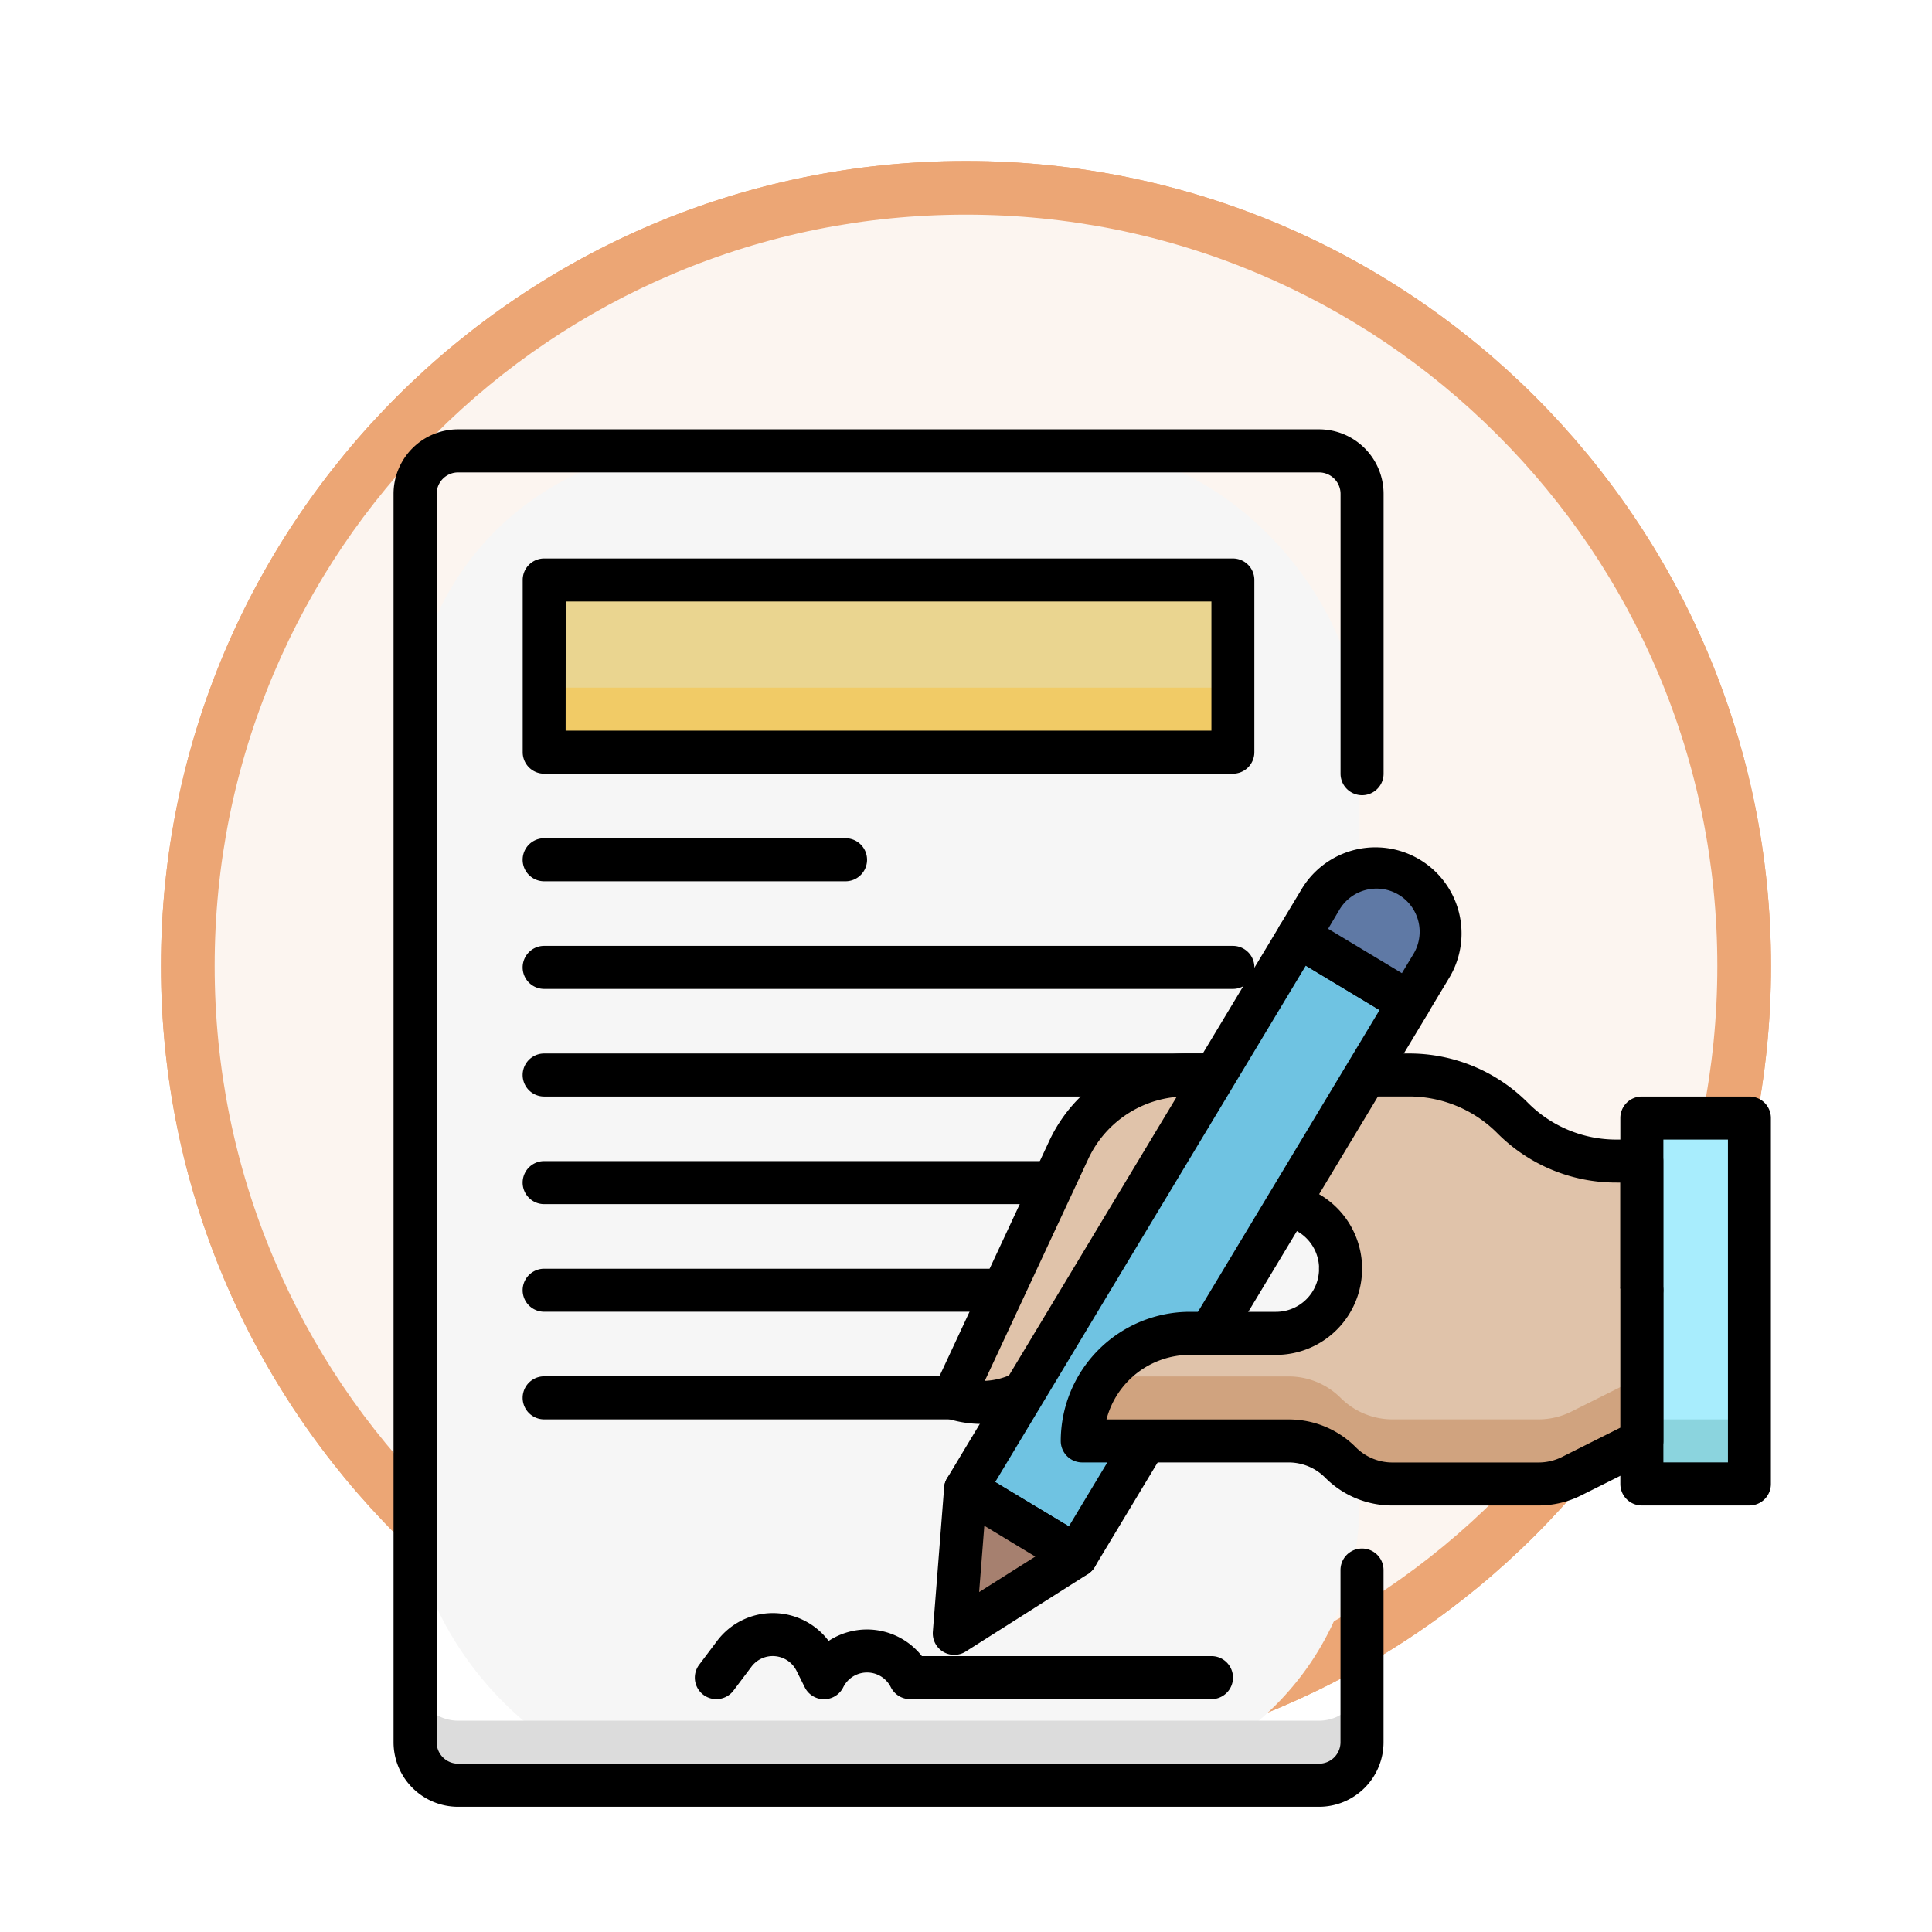 <svg xmlns="http://www.w3.org/2000/svg" xmlns:xlink="http://www.w3.org/1999/xlink" width="108" height="108" viewBox="0 0 108 108">
  <defs>
    <filter id="Trazado_978624" x="0" y="0" width="108" height="108" filterUnits="userSpaceOnUse">
      <feOffset dy="3" input="SourceAlpha"/>
      <feGaussianBlur stdDeviation="3" result="blur"/>
      <feFlood flood-opacity="0.161"/>
      <feComposite operator="in" in2="blur"/>
      <feComposite in="SourceGraphic"/>
    </filter>
    <filter id="Trazado_1076716" x="0" y="0" width="108" height="108" filterUnits="userSpaceOnUse">
      <feOffset dy="3" input="SourceAlpha"/>
      <feGaussianBlur stdDeviation="3" result="blur-2"/>
      <feFlood flood-opacity="0.161"/>
      <feComposite operator="in" in2="blur-2"/>
      <feComposite in="SourceGraphic"/>
    </filter>
  </defs>
  <g id="Grupo_1220113" data-name="Grupo 1220113" transform="translate(-615 -526)">
    <g id="Grupo_1219856" data-name="Grupo 1219856" transform="translate(624 532)">
      <g id="Grupo_1215980" data-name="Grupo 1215980" transform="translate(0)">
        <g id="Grupo_1208503" data-name="Grupo 1208503">
          <g id="Grupo_1200660" data-name="Grupo 1200660">
            <g id="Grupo_1181203" data-name="Grupo 1181203">
              <g id="Grupo_1172348" data-name="Grupo 1172348">
                <g id="Grupo_1171897" data-name="Grupo 1171897">
                  <g id="Grupo_1171052" data-name="Grupo 1171052">
                    <g id="Grupo_1164581" data-name="Grupo 1164581">
                      <g id="Grupo_1144123" data-name="Grupo 1144123">
                        <g transform="matrix(1, 0, 0, 1, -9, -6)" filter="url(#Trazado_978624)">
                          <g id="Trazado_978624-2" data-name="Trazado 978624" transform="translate(9 6)" fill="#fcf5f0">
                            <path d="M 45 88.5 C 39.127 88.5 33.43 87.35 28.068 85.082 C 22.889 82.891 18.236 79.755 14.241 75.759 C 10.245 71.764 7.109 67.111 4.918 61.932 C 2.65 56.57 1.5 50.873 1.5 45 C 1.5 39.127 2.65 33.43 4.918 28.068 C 7.109 22.889 10.245 18.236 14.241 14.241 C 18.236 10.245 22.889 7.109 28.068 4.918 C 33.43 2.65 39.127 1.5 45 1.5 C 50.873 1.5 56.57 2.65 61.932 4.918 C 67.111 7.109 71.764 10.245 75.759 14.241 C 79.755 18.236 82.891 22.889 85.082 28.068 C 87.35 33.43 88.5 39.127 88.5 45 C 88.5 50.873 87.35 56.57 85.082 61.932 C 82.891 67.111 79.755 71.764 75.759 75.759 C 71.764 79.755 67.111 82.891 61.932 85.082 C 56.57 87.35 50.873 88.5 45 88.5 Z" stroke="none"/>
                            <path d="M 45 3 C 39.329 3 33.829 4.11 28.653 6.299 C 23.652 8.415 19.16 11.443 15.302 15.302 C 11.443 19.16 8.415 23.652 6.299 28.653 C 4.11 33.829 3 39.329 3 45 C 3 50.671 4.11 56.171 6.299 61.347 C 8.415 66.348 11.443 70.84 15.302 74.698 C 19.16 78.557 23.652 81.585 28.653 83.701 C 33.829 85.89 39.329 87 45 87 C 50.671 87 56.171 85.89 61.347 83.701 C 66.348 81.585 70.84 78.557 74.698 74.698 C 78.557 70.84 81.585 66.348 83.701 61.347 C 85.89 56.171 87 50.671 87 45 C 87 39.329 85.89 33.829 83.701 28.653 C 81.585 23.652 78.557 19.16 74.698 15.302 C 70.84 11.443 66.348 8.415 61.347 6.299 C 56.171 4.11 50.671 3 45 3 M 45 0 C 69.853 0 90 20.147 90 45 C 90 69.853 69.853 90 45 90 C 20.147 90 0 69.853 0 45 C 0 20.147 20.147 0 45 0 Z" stroke="none" fill="#eca675"/>
                          </g>
                        </g>
                        <g transform="matrix(1, 0, 0, 1, -9, -6)" filter="url(#Trazado_1076716)">
                          <g id="Trazado_1076716-2" data-name="Trazado 1076716" transform="translate(9 6)" fill="#fcf5f0">
                            <path d="M 45 88.5 C 39.127 88.5 33.43 87.35 28.068 85.082 C 22.889 82.891 18.236 79.755 14.241 75.759 C 10.245 71.764 7.109 67.111 4.918 61.932 C 2.65 56.57 1.5 50.873 1.5 45 C 1.5 39.127 2.65 33.43 4.918 28.068 C 7.109 22.889 10.245 18.236 14.241 14.241 C 18.236 10.245 22.889 7.109 28.068 4.918 C 33.43 2.65 39.127 1.5 45 1.5 C 50.873 1.5 56.57 2.65 61.932 4.918 C 67.111 7.109 71.764 10.245 75.759 14.241 C 79.755 18.236 82.891 22.889 85.082 28.068 C 87.35 33.43 88.5 39.127 88.5 45 C 88.5 50.873 87.35 56.57 85.082 61.932 C 82.891 67.111 79.755 71.764 75.759 75.759 C 71.764 79.755 67.111 82.891 61.932 85.082 C 56.57 87.35 50.873 88.5 45 88.5 Z" stroke="none"/>
                            <path d="M 45 3 C 39.329 3 33.829 4.11 28.653 6.299 C 23.652 8.415 19.16 11.443 15.302 15.302 C 11.443 19.16 8.415 23.652 6.299 28.653 C 4.11 33.829 3 39.329 3 45 C 3 50.671 4.11 56.171 6.299 61.347 C 8.415 66.348 11.443 70.84 15.302 74.698 C 19.16 78.557 23.652 81.585 28.653 83.701 C 33.829 85.89 39.329 87 45 87 C 50.671 87 56.171 85.89 61.347 83.701 C 66.348 81.585 70.84 78.557 74.698 74.698 C 78.557 70.84 81.585 66.348 83.701 61.347 C 85.89 56.171 87 50.671 87 45 C 87 39.329 85.89 33.829 83.701 28.653 C 81.585 23.652 78.557 19.16 74.698 15.302 C 70.84 11.443 66.348 8.415 61.347 6.299 C 56.171 4.11 50.671 3 45 3 M 45 0 C 69.853 0 90 20.147 90 45 C 90 69.853 69.853 90 45 90 C 20.147 90 0 69.853 0 45 C 0 20.147 20.147 0 45 0 Z" stroke="none" fill="#eca675"/>
                          </g>
                        </g>
                      </g>
                    </g>
                  </g>
                </g>
              </g>
            </g>
          </g>
        </g>
      </g>
    </g>
    <g id="_6._Signature" data-name="6. Signature" transform="translate(637 550)">
      <rect id="Rectángulo_421239" data-name="Rectángulo 421239" width="53" height="75" rx="16" transform="translate(1 1)" fill="#f6f6f6"/>
      <path id="Trazado_1168578" data-name="Trazado 1168578" d="M58.531,466.406H10.406A2.406,2.406,0,0,1,8,464v3.609a2.406,2.406,0,0,0,2.406,2.406H58.531a2.406,2.406,0,0,0,2.406-2.406V464A2.406,2.406,0,0,1,58.531,466.406Z" transform="translate(-6.797 -394.219)" fill="#dcdcdc"/>
      <path id="Trazado_1168579" data-name="Trazado 1168579" d="M51.735,77H3.609A3.609,3.609,0,0,1,0,73.391V3.609A3.609,3.609,0,0,1,3.609,0H51.735a3.609,3.609,0,0,1,3.609,3.609V19.25a1.2,1.2,0,0,1-2.406,0V3.609a1.2,1.2,0,0,0-1.2-1.2H3.609a1.2,1.2,0,0,0-1.2,1.2V73.391a1.2,1.2,0,0,0,1.2,1.2H51.735a1.2,1.2,0,0,0,1.2-1.2V63.766a1.2,1.2,0,0,1,2.406,0v9.625A3.609,3.609,0,0,1,51.735,77Z"/>
      <path id="Trazado_1168580" data-name="Trazado 1168580" d="M353.2,201.688a1.2,1.2,0,0,1-1.2-1.2V169.2a1.2,1.2,0,0,1,2.406,0v31.281A1.2,1.2,0,0,1,353.2,201.688Z" transform="translate(-299.062 -142.734)"/>
      <path id="Trazado_1168581" data-name="Trazado 1168581" d="M87.7,194.406H49.2a1.2,1.2,0,1,1,0-2.406H87.7a1.2,1.2,0,1,1,0,2.406Z" transform="translate(-40.781 -163.125)"/>
      <path id="Trazado_1168582" data-name="Trazado 1168582" d="M87.7,234.406H49.2a1.2,1.2,0,0,1,0-2.406H87.7a1.2,1.2,0,1,1,0,2.406Z" transform="translate(-40.781 -197.109)"/>
      <path id="Trazado_1168583" data-name="Trazado 1168583" d="M87.7,274.406H49.2a1.2,1.2,0,1,1,0-2.406H87.7a1.2,1.2,0,1,1,0,2.406Z" transform="translate(-40.781 -231.094)"/>
      <path id="Trazado_1168584" data-name="Trazado 1168584" d="M87.7,314.406H49.2a1.2,1.2,0,1,1,0-2.406H87.7a1.2,1.2,0,1,1,0,2.406Z" transform="translate(-40.781 -265.078)"/>
      <path id="Trazado_1168585" data-name="Trazado 1168585" d="M87.7,354.406H49.2a1.2,1.2,0,1,1,0-2.406H87.7a1.2,1.2,0,1,1,0,2.406Z" transform="translate(-40.781 -299.062)"/>
      <path id="Trazado_1168586" data-name="Trazado 1168586" d="M464,256h6.016v20.453H464Z" transform="translate(-394.219 -217.5)" fill="#a8edfd"/>
      <path id="Trazado_1168587" data-name="Trazado 1168587" d="M464,368h6.016v3.609H464Z" transform="translate(-394.219 -312.656)" fill="#8bd4de"/>
      <path id="Trazado_1168588" data-name="Trazado 1168588" d="M463.219,270.859H457.2a1.2,1.2,0,0,1-1.2-1.2V249.2a1.2,1.2,0,0,1,1.2-1.2h6.016a1.2,1.2,0,0,1,1.2,1.2v20.453A1.2,1.2,0,0,1,463.219,270.859Zm-4.813-2.406h3.609V250.406h-3.609Z" transform="translate(-387.422 -210.703)"/>
      <path id="Trazado_1168589" data-name="Trazado 1168589" d="M214.477,244.166c-6.644,14.238-6.462,13.881-6.477,13.881a5.1,5.1,0,0,0,5.792-1.914l2.79-3.985a11.609,11.609,0,0,1,9.466-4.928,3.609,3.609,0,1,1,0,7.219h-4.813a6.016,6.016,0,0,0-6.016,6.016h11.533a4.108,4.108,0,0,1,2.9,1.2,4.109,4.109,0,0,0,2.9,1.2h8.157a4.127,4.127,0,0,0,1.838-.433l3.945-1.973V244.813h-1.409a8.217,8.217,0,0,1-5.809-2.406,8.216,8.216,0,0,0-5.81-2.407H221.019a7.219,7.219,0,0,0-6.542,4.166Z" transform="translate(-176.719 -203.906)" fill="#e0c3aa"/>
      <path id="Trazado_1168590" data-name="Trazado 1168590" d="M200.813,252.391a1.2,1.2,0,0,1-.71-1.654l6.477-13.881A8.454,8.454,0,0,1,214.213,232h12.452a9.357,9.357,0,0,1,6.661,2.758,6.962,6.962,0,0,0,4.963,2.054h1.4a1.2,1.2,0,0,1,1.2,1.2v7.219a1.2,1.2,0,0,1-2.406,0v-6.016h-.206a9.357,9.357,0,0,1-6.661-2.758,6.962,6.962,0,0,0-4.963-2.054H214.208a6.038,6.038,0,0,0-5.452,3.471L202.963,250.3A3.919,3.919,0,0,0,206,248.648l2.791-3.987a12.77,12.77,0,0,1,10.451-5.443,4.813,4.813,0,0,1,4.813,4.813,1.2,1.2,0,0,1-2.406,0,2.406,2.406,0,0,0-2.406-2.406,10.352,10.352,0,0,0-8.478,4.414l-2.792,3.987a6.342,6.342,0,0,1-7.157,2.366Z" transform="translate(-169.912 -197.109)"/>
      <path id="Trazado_1168591" data-name="Trazado 1168591" d="M0,0H7.219V36.094H0Z" transform="matrix(0.857, 0.516, -0.516, 0.857, 50.585, 28.35)" fill="#6fc3e2"/>
      <path id="Trazado_1168592" data-name="Trazado 1168592" d="M211.385,217.258l-6.186-3.722a1.2,1.2,0,0,1-.411-1.654L223.4,180.96a1.2,1.2,0,0,1,1.654-.411l6.186,3.722a1.2,1.2,0,0,1,.411,1.654l-18.615,30.922a1.2,1.2,0,0,1-1.65.411Zm-3.91-5.163,4.116,2.481,17.37-28.865-4.124-2.481Z" transform="translate(-173.843 -153.249)"/>
      <path id="Trazado_1168593" data-name="Trazado 1168593" d="M209.069,394.01l-.629,8.047,6.814-4.325Z" transform="translate(-177.092 -334.754)" fill="#a6806f"/>
      <path id="Trazado_1168594" data-name="Trazado 1168594" d="M200.439,395.17l.63-8.046a1.2,1.2,0,0,1,1.82-.937l6.186,3.722a1.2,1.2,0,0,1,.024,2.047l-6.816,4.324a1.2,1.2,0,0,1-1.844-1.11Zm2.877-5.918-.29,3.707,3.139-1.984Z" transform="translate(-170.292 -327.962)"/>
      <path id="Trazado_1168595" data-name="Trazado 1168595" d="M270.438,312a3.609,3.609,0,0,1-3.609,3.609h-4.812A6.016,6.016,0,0,0,256,321.625h11.534a4.108,4.108,0,0,1,2.9,1.2,4.109,4.109,0,0,0,2.9,1.2H281.5a4.127,4.127,0,0,0,1.838-.433l3.945-1.973V313.2" transform="translate(-217.5 -265.078)" fill="#e0c3aa"/>
      <path id="Trazado_1168596" data-name="Trazado 1168596" d="M281.5,354.406h-8.157a4.108,4.108,0,0,1-2.9-1.2,4.109,4.109,0,0,0-2.9-1.2H257.2a5.994,5.994,0,0,0-1.2,3.609h11.533a4.108,4.108,0,0,1,2.9,1.2,4.109,4.109,0,0,0,2.9,1.2H281.5a4.127,4.127,0,0,0,1.838-.433l3.945-1.973V352l-3.945,1.973A4.127,4.127,0,0,1,281.5,354.406Z" transform="translate(-217.5 -299.062)" fill="#d0a37f"/>
      <path id="Trazado_1168597" data-name="Trazado 1168597" d="M274.7,318.438h-8.157a5.276,5.276,0,0,1-3.76-1.555,2.88,2.88,0,0,0-2.048-.851H249.2a1.2,1.2,0,0,1-1.2-1.2,7.226,7.226,0,0,1,7.219-7.219h4.813a2.406,2.406,0,0,0,2.406-2.406,1.2,1.2,0,0,1,2.406,0,4.813,4.813,0,0,1-4.813,4.813h-4.813a4.822,4.822,0,0,0-4.662,3.609h10.178a5.276,5.276,0,0,1,3.76,1.555,2.88,2.88,0,0,0,2.05.851H274.7a2.931,2.931,0,0,0,1.3-.3l3.28-1.645v-7.679a1.2,1.2,0,0,1,2.406,0v8.422a1.2,1.2,0,0,1-.665,1.077l-3.946,1.972A5.328,5.328,0,0,1,274.7,318.438Z" transform="translate(-210.703 -258.281)"/>
      <path id="Trazado_1168598" data-name="Trazado 1168598" d="M342.565,163.557a3.609,3.609,0,0,0-4.954,1.232l-1.241,2.062,6.186,3.722,1.241-2.062A3.609,3.609,0,0,0,342.565,163.557Z" transform="translate(-285.783 -138.52)" fill="#5f79a5"/>
      <path id="Trazado_1168599" data-name="Trazado 1168599" d="M335.135,164.8l-6.186-3.722a1.2,1.2,0,0,1-.411-1.654l1.241-2.062a4.813,4.813,0,0,1,8.247,4.963l-1.241,2.062A1.2,1.2,0,0,1,335.135,164.8Zm-3.91-5.163,4.124,2.481.621-1.03a2.411,2.411,0,1,0-4.13-2.487Z" transform="translate(-278.982 -131.717)"/>
      <path id="Trazado_1168600" data-name="Trazado 1168600" d="M113.212,444.8a1.2,1.2,0,0,1-.961-1.925l1-1.329a3.9,3.9,0,0,1,6.235,0,3.91,3.91,0,0,1,5.213.848h16.188a1.2,1.2,0,1,1,0,2.406H124.04a1.2,1.2,0,0,1-1.077-.665,1.484,1.484,0,0,0-2.659,0,1.2,1.2,0,0,1-2.154,0l-.459-.919a1.486,1.486,0,0,0-2.525-.221l-1,1.329A1.2,1.2,0,0,1,113.212,444.8Z" transform="translate(-95.165 -373.817)"/>
      <path id="Trazado_1168601" data-name="Trazado 1168601" d="M56,56H94.5v9.625H56Z" transform="translate(-47.578 -47.578)" fill="#ead590"/>
      <path id="Trazado_1168602" data-name="Trazado 1168602" d="M56,96H94.5v3.609H56Z" transform="translate(-47.578 -81.562)" fill="#f1cb66"/>
      <path id="Trazado_1168603" data-name="Trazado 1168603" d="M87.7,60.031H49.2a1.2,1.2,0,0,1-1.2-1.2V49.2A1.2,1.2,0,0,1,49.2,48H87.7a1.2,1.2,0,0,1,1.2,1.2v9.625A1.2,1.2,0,0,1,87.7,60.031Zm-37.3-2.406H86.5V50.406H50.406Z" transform="translate(-40.781 -40.781)"/>
      <path id="Trazado_1168604" data-name="Trazado 1168604" d="M66.047,154.406H49.2a1.2,1.2,0,1,1,0-2.406H66.047a1.2,1.2,0,0,1,0,2.406Z" transform="translate(-40.781 -129.141)"/>
    </g>
  </g>
</svg>

